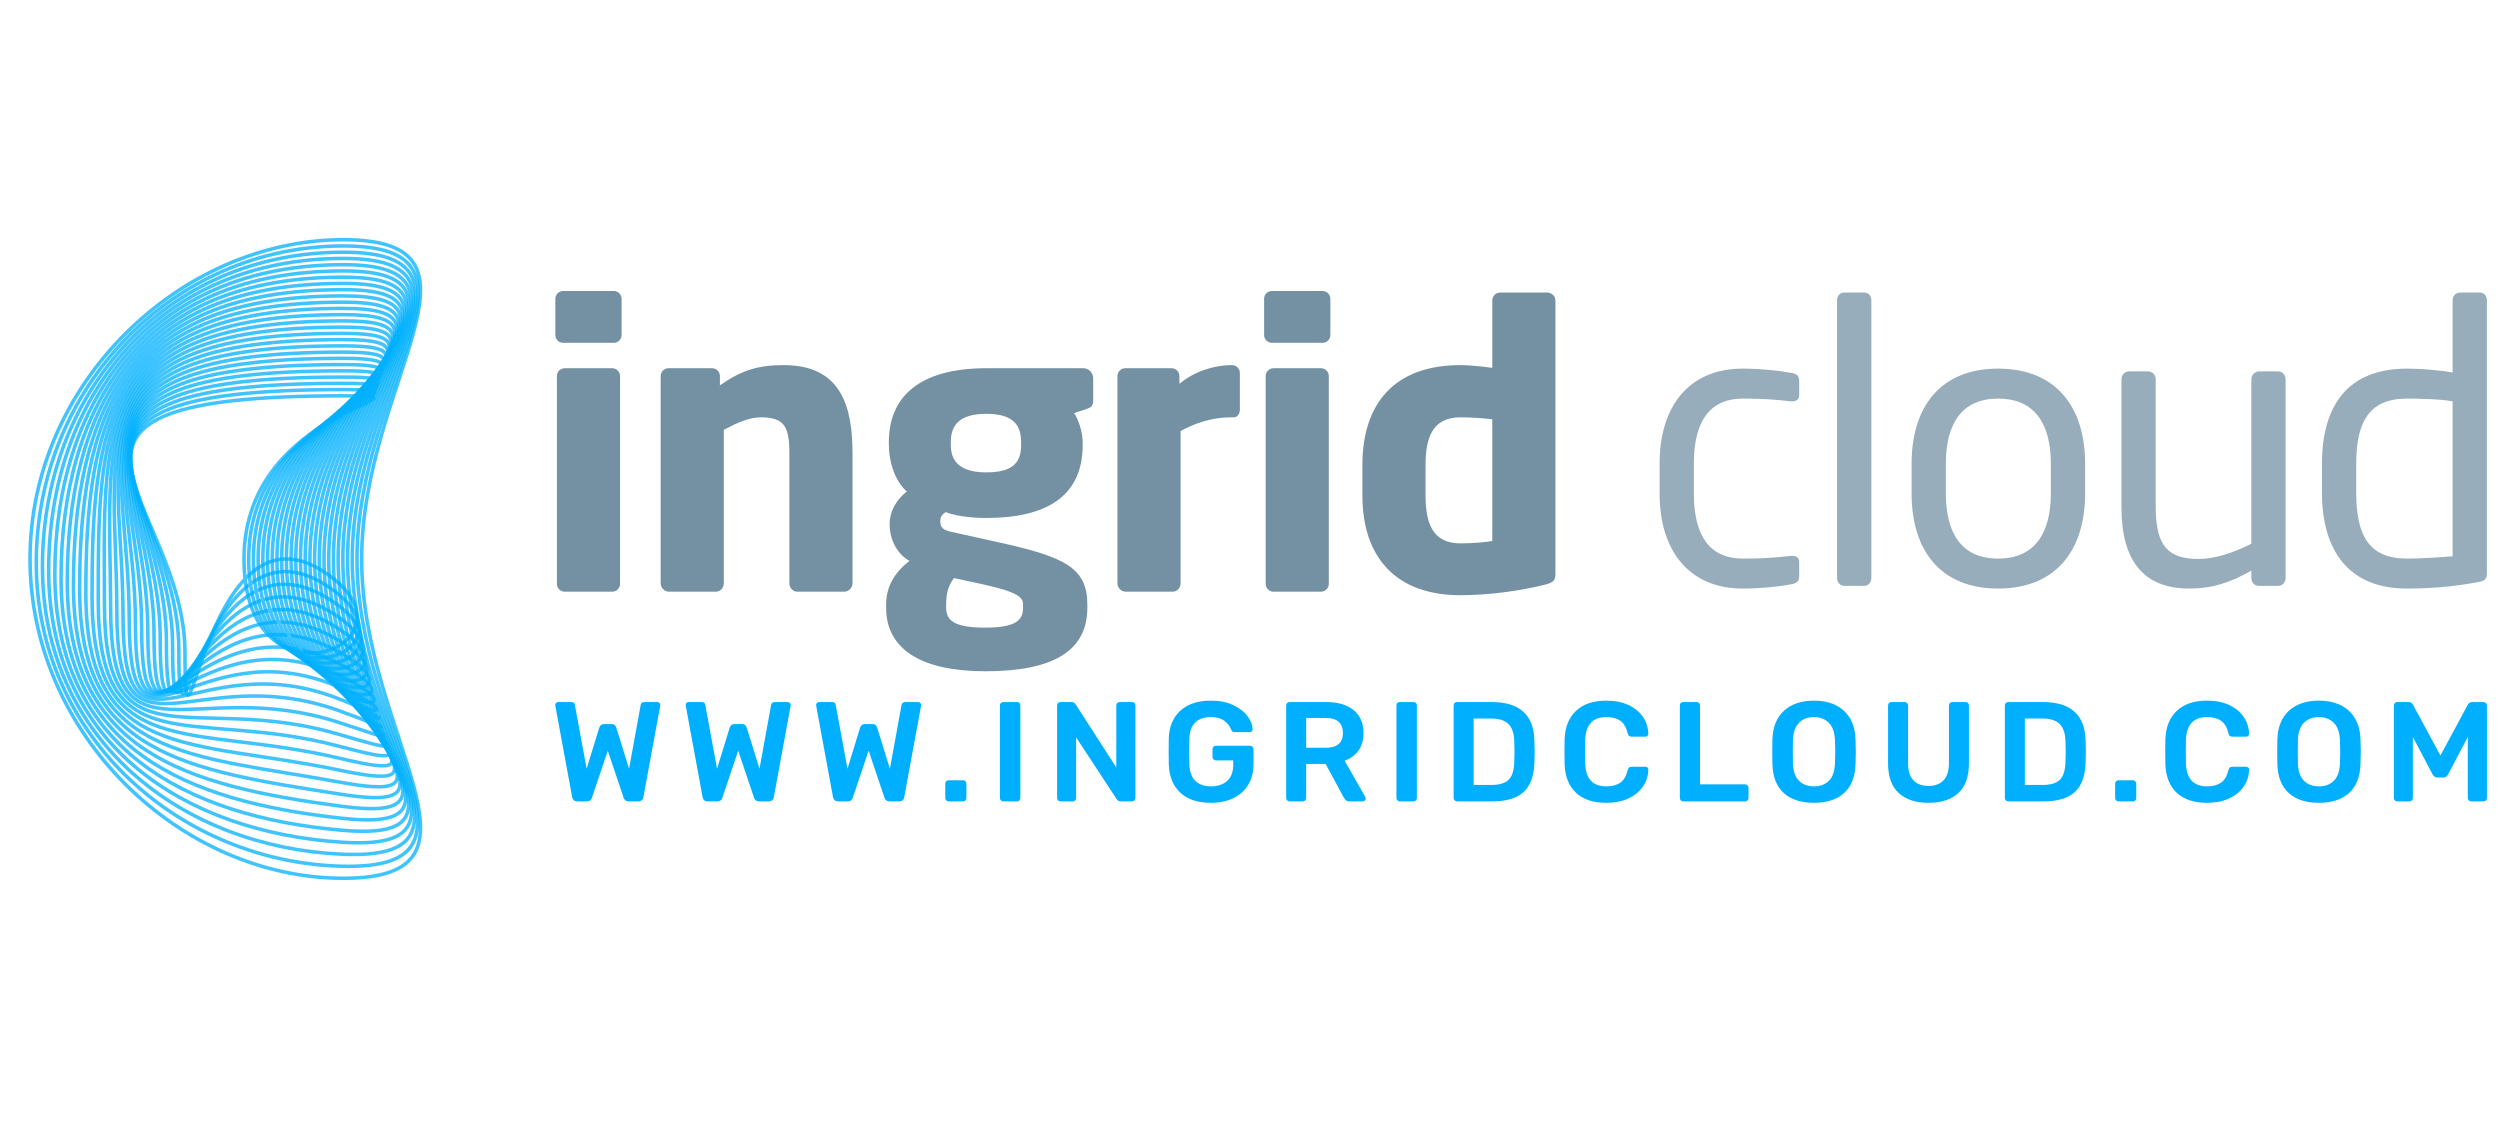 <?xml version="1.0" ?>
<svg xmlns="http://www.w3.org/2000/svg" xmlns:serif="http://www.serif.com/" viewBox="0 0 282 128" fill-rule="evenodd" clip-rule="evenodd" stroke-linecap="round" stroke-linejoin="round" stroke-miterlimit="10">
	<g transform="matrix(1,0,0,1,-16,-16)">
		<g id="ingridcloud-logo">
			<g transform="matrix(0.736,0,0,1.113,-24.496,-195.478)">
				<rect x="55" y="190" width="383" height="115" fill="none"/>
			</g>
			<g transform="matrix(0.649,0,6.78382e-33,0.649,30.649,37.919)">
				<path d="M77.761,105.513C77.284,105.513 76.988,105.267 76.873,104.773L73.962,88.962L73.937,88.765C73.937,88.617 73.987,88.493 74.085,88.395C74.184,88.296 74.307,88.247 74.455,88.247L76.675,88.247C76.889,88.247 77.045,88.284 77.144,88.358C77.243,88.432 77.308,88.559 77.341,88.74L79.389,99.84L81.584,92.687C81.748,92.276 82.02,92.07 82.398,92.07L83.755,92.07C83.968,92.07 84.141,92.132 84.273,92.255C84.404,92.378 84.495,92.522 84.544,92.687L86.764,99.84L88.787,88.74C88.836,88.411 89.066,88.247 89.477,88.247L91.697,88.247C91.829,88.247 91.944,88.296 92.043,88.395C92.141,88.493 92.191,88.617 92.191,88.765C92.191,88.847 92.182,88.913 92.166,88.962L89.255,104.773C89.222,105.004 89.128,105.184 88.972,105.316C88.815,105.448 88.614,105.513 88.367,105.513L86.69,105.513C86.46,105.513 86.271,105.452 86.123,105.328C85.975,105.205 85.876,105.061 85.827,104.897L83.064,96.707L80.301,104.897C80.17,105.308 79.882,105.513 79.438,105.513L77.761,105.513Z" fill="#00B0FF" fill-rule="nonzero"/>
				<path d="M100.429,105.513C99.952,105.513 99.656,105.267 99.541,104.773L96.631,88.962L96.606,88.765C96.606,88.617 96.655,88.493 96.754,88.395C96.853,88.296 96.976,88.247 97.124,88.247L99.344,88.247C99.558,88.247 99.714,88.284 99.813,88.358C99.911,88.432 99.977,88.559 100.01,88.74L102.057,99.84L104.253,92.687C104.417,92.276 104.688,92.07 105.067,92.07L106.423,92.07C106.637,92.07 106.81,92.132 106.941,92.255C107.073,92.378 107.163,92.522 107.213,92.687L109.433,99.84L111.455,88.74C111.505,88.411 111.735,88.247 112.146,88.247L114.366,88.247C114.498,88.247 114.613,88.296 114.711,88.395C114.81,88.493 114.859,88.617 114.859,88.765C114.859,88.847 114.851,88.913 114.835,88.962L111.924,104.773C111.891,105.004 111.797,105.184 111.64,105.316C111.484,105.448 111.283,105.513 111.036,105.513L109.359,105.513C109.128,105.513 108.939,105.452 108.791,105.328C108.643,105.205 108.545,105.061 108.495,104.897L105.733,96.707L102.97,104.897C102.838,105.308 102.551,105.513 102.107,105.513L100.429,105.513Z" fill="#00B0FF" fill-rule="nonzero"/>
				<path d="M123.098,105.513C122.621,105.513 122.325,105.267 122.21,104.773L119.299,88.962L119.275,88.765C119.275,88.617 119.324,88.493 119.423,88.395C119.521,88.296 119.645,88.247 119.793,88.247L122.013,88.247C122.226,88.247 122.383,88.284 122.481,88.358C122.58,88.432 122.646,88.559 122.679,88.74L124.726,99.84L126.921,92.687C127.086,92.276 127.357,92.07 127.735,92.07L129.092,92.07C129.306,92.07 129.478,92.132 129.61,92.255C129.742,92.378 129.832,92.522 129.881,92.687L132.101,99.84L134.124,88.74C134.173,88.411 134.404,88.247 134.815,88.247L137.035,88.247C137.166,88.247 137.281,88.296 137.38,88.395C137.479,88.493 137.528,88.617 137.528,88.765C137.528,88.847 137.52,88.913 137.503,88.962L134.593,104.773C134.56,105.004 134.465,105.184 134.309,105.316C134.153,105.448 133.951,105.513 133.705,105.513L132.027,105.513C131.797,105.513 131.608,105.452 131.46,105.328C131.312,105.205 131.213,105.061 131.164,104.897L128.401,96.707L125.639,104.897C125.507,105.308 125.219,105.513 124.775,105.513L123.098,105.513Z" fill="#00B0FF" fill-rule="nonzero"/>
				<path d="M142.313,105.513C142.149,105.513 142.009,105.456 141.894,105.341C141.779,105.226 141.721,105.086 141.721,104.921L141.721,102.43C141.721,102.266 141.779,102.126 141.894,102.011C142.009,101.896 142.149,101.838 142.313,101.838L144.805,101.838C144.969,101.838 145.109,101.896 145.224,102.011C145.339,102.126 145.397,102.266 145.397,102.43L145.397,104.921C145.397,105.086 145.343,105.226 145.236,105.341C145.129,105.456 144.986,105.513 144.805,105.513L142.313,105.513Z" fill="#00B0FF" fill-rule="nonzero"/>
				<path d="M151.81,105.513C151.646,105.513 151.506,105.456 151.391,105.341C151.276,105.226 151.218,105.086 151.218,104.921L151.218,88.839C151.218,88.658 151.276,88.514 151.391,88.407C151.506,88.3 151.646,88.247 151.81,88.247L154.178,88.247C154.359,88.247 154.503,88.3 154.61,88.407C154.717,88.514 154.77,88.658 154.77,88.839L154.77,104.921C154.77,105.086 154.717,105.226 154.61,105.341C154.503,105.456 154.359,105.513 154.178,105.513L151.81,105.513Z" fill="#00B0FF" fill-rule="nonzero"/>
				<path d="M161.751,105.513C161.586,105.513 161.446,105.456 161.331,105.341C161.216,105.226 161.159,105.086 161.159,104.921L161.159,88.863C161.159,88.682 161.212,88.534 161.319,88.419C161.426,88.304 161.57,88.247 161.751,88.247L163.675,88.247C163.987,88.247 164.226,88.386 164.39,88.666L171.445,99.618L171.445,88.863C171.445,88.682 171.498,88.534 171.605,88.419C171.712,88.304 171.856,88.247 172.037,88.247L174.158,88.247C174.339,88.247 174.487,88.304 174.602,88.419C174.717,88.534 174.775,88.682 174.775,88.863L174.775,104.897C174.775,105.078 174.717,105.226 174.602,105.341C174.487,105.456 174.347,105.513 174.183,105.513L172.234,105.513C171.905,105.513 171.658,105.374 171.494,105.094L164.464,94.389L164.464,104.921C164.464,105.086 164.411,105.226 164.304,105.341C164.197,105.456 164.053,105.513 163.872,105.513L161.751,105.513Z" fill="#00B0FF" fill-rule="nonzero"/>
				<path d="M187.873,105.76C185.603,105.76 183.84,105.176 182.582,104.009C181.324,102.841 180.654,101.213 180.571,99.125C180.555,98.648 180.547,97.883 180.547,96.831C180.547,95.778 180.555,95.014 180.571,94.537C180.637,92.498 181.311,90.898 182.594,89.739C183.877,88.58 185.636,88 187.873,88C189.386,88 190.689,88.259 191.782,88.777C192.876,89.295 193.702,89.936 194.261,90.701C194.82,91.466 195.116,92.218 195.149,92.958C195.149,93.106 195.1,93.229 195.001,93.328C194.903,93.427 194.771,93.476 194.607,93.476L192.017,93.476C191.852,93.476 191.729,93.443 191.647,93.377C191.564,93.312 191.49,93.205 191.425,93.057C191.194,92.448 190.792,91.93 190.216,91.503C189.64,91.075 188.859,90.861 187.873,90.861C186.722,90.861 185.821,91.17 185.172,91.786C184.522,92.403 184.181,93.361 184.148,94.66C184.132,95.137 184.123,95.86 184.123,96.831C184.123,97.784 184.132,98.508 184.148,99.001C184.181,100.333 184.526,101.316 185.184,101.949C185.842,102.582 186.746,102.899 187.897,102.899C189.065,102.899 190.002,102.586 190.709,101.961C191.416,101.336 191.77,100.399 191.77,99.149L191.77,98.385L188.761,98.385C188.596,98.385 188.456,98.327 188.341,98.212C188.226,98.097 188.169,97.957 188.169,97.793L188.169,96.436C188.169,96.272 188.226,96.132 188.341,96.017C188.456,95.902 188.596,95.844 188.761,95.844L194.681,95.844C194.862,95.844 195.01,95.902 195.125,96.017C195.24,96.132 195.297,96.272 195.297,96.436L195.297,99.051C195.297,100.416 194.993,101.604 194.385,102.615C193.776,103.626 192.913,104.403 191.795,104.946C190.676,105.489 189.369,105.76 187.873,105.76Z" fill="#00B0FF" fill-rule="nonzero"/>
				<path d="M201.563,105.513C201.398,105.513 201.258,105.456 201.143,105.341C201.028,105.226 200.971,105.086 200.971,104.921L200.971,88.863C200.971,88.682 201.024,88.534 201.131,88.419C201.238,88.304 201.382,88.247 201.563,88.247L207.951,88.247C209.974,88.247 211.557,88.715 212.7,89.653C213.843,90.59 214.414,91.922 214.414,93.649C214.414,94.849 214.126,95.856 213.551,96.67C212.975,97.484 212.169,98.072 211.133,98.434L214.71,104.724C214.759,104.823 214.784,104.913 214.784,104.995C214.784,105.143 214.731,105.267 214.624,105.365C214.517,105.464 214.398,105.513 214.266,105.513L211.997,105.513C211.734,105.513 211.528,105.452 211.38,105.328C211.232,105.205 211.1,105.045 210.985,104.847L207.828,99.001L204.449,99.001L204.449,104.921C204.449,105.086 204.391,105.226 204.276,105.341C204.161,105.456 204.013,105.513 203.832,105.513L201.563,105.513ZM207.877,96.189C208.864,96.189 209.604,95.971 210.097,95.536C210.591,95.1 210.837,94.463 210.837,93.624C210.837,92.785 210.591,92.14 210.097,91.688C209.604,91.235 208.864,91.009 207.877,91.009L204.449,91.009L204.449,96.189L207.877,96.189Z" fill="#00B0FF" fill-rule="nonzero"/>
				<path d="M220.729,105.513C220.564,105.513 220.424,105.456 220.309,105.341C220.194,105.226 220.137,105.086 220.137,104.921L220.137,88.839C220.137,88.658 220.194,88.514 220.309,88.407C220.424,88.3 220.564,88.247 220.729,88.247L223.097,88.247C223.278,88.247 223.421,88.3 223.528,88.407C223.635,88.514 223.689,88.658 223.689,88.839L223.689,104.921C223.689,105.086 223.635,105.226 223.528,105.341C223.421,105.456 223.278,105.513 223.097,105.513L220.729,105.513Z" fill="#00B0FF" fill-rule="nonzero"/>
				<path d="M230.669,105.513C230.505,105.513 230.365,105.456 230.25,105.341C230.135,105.226 230.077,105.086 230.077,104.921L230.077,88.863C230.077,88.682 230.131,88.534 230.238,88.419C230.345,88.304 230.488,88.247 230.669,88.247L236.688,88.247C241.539,88.247 244.014,90.483 244.113,94.956C244.146,95.91 244.162,96.551 244.162,96.88C244.162,97.192 244.146,97.826 244.113,98.779C244.047,101.082 243.426,102.779 242.25,103.873C241.075,104.967 239.262,105.513 236.811,105.513L230.669,105.513ZM236.688,102.652C238.053,102.652 239.04,102.348 239.648,101.739C240.256,101.131 240.577,100.12 240.61,98.705C240.643,97.719 240.659,97.102 240.659,96.855C240.659,96.592 240.643,95.984 240.61,95.03C240.577,93.682 240.24,92.691 239.599,92.058C238.957,91.425 237.946,91.108 236.565,91.108L233.555,91.108L233.555,102.652L236.688,102.652Z" fill="#00B0FF" fill-rule="nonzero"/>
				<path d="M256.619,105.76C254.349,105.76 252.594,105.18 251.352,104.021C250.111,102.862 249.449,101.213 249.367,99.075C249.35,98.631 249.342,97.908 249.342,96.905C249.342,95.885 249.35,95.145 249.367,94.685C249.449,92.58 250.115,90.939 251.365,89.764C252.614,88.588 254.366,88 256.619,88C258.082,88 259.357,88.251 260.442,88.752C261.527,89.254 262.37,89.94 262.97,90.812C263.571,91.684 263.887,92.662 263.92,93.747L263.92,93.797C263.92,93.928 263.867,94.039 263.76,94.13C263.653,94.22 263.534,94.265 263.402,94.265L261.009,94.265C260.812,94.265 260.664,94.22 260.565,94.13C260.467,94.039 260.384,93.879 260.319,93.649C260.072,92.629 259.644,91.91 259.036,91.49C258.428,91.071 257.622,90.861 256.619,90.861C254.267,90.861 253.042,92.177 252.943,94.808C252.927,95.252 252.919,95.934 252.919,96.855C252.919,97.776 252.927,98.475 252.943,98.952C253.042,101.583 254.267,102.899 256.619,102.899C257.605,102.899 258.407,102.689 259.024,102.27C259.64,101.85 260.072,101.131 260.319,100.111C260.384,99.881 260.467,99.721 260.565,99.63C260.664,99.54 260.812,99.495 261.009,99.495L263.402,99.495C263.55,99.495 263.677,99.544 263.784,99.643C263.891,99.741 263.936,99.865 263.92,100.013C263.887,101.098 263.571,102.076 262.97,102.948C262.37,103.82 261.527,104.506 260.442,105.008C259.357,105.509 258.082,105.76 256.619,105.76Z" fill="#00B0FF" fill-rule="nonzero"/>
				<path d="M269.988,105.513C269.824,105.513 269.684,105.456 269.569,105.341C269.454,105.226 269.396,105.086 269.396,104.921L269.396,88.839C269.396,88.658 269.454,88.514 269.569,88.407C269.684,88.3 269.824,88.247 269.988,88.247L272.307,88.247C272.488,88.247 272.631,88.3 272.738,88.407C272.845,88.514 272.899,88.658 272.899,88.839L272.899,102.553L280.718,102.553C280.899,102.553 281.047,102.611 281.162,102.726C281.277,102.841 281.335,102.981 281.335,103.145L281.335,104.921C281.335,105.086 281.277,105.226 281.162,105.341C281.047,105.456 280.899,105.513 280.718,105.513L269.988,105.513Z" fill="#00B0FF" fill-rule="nonzero"/>
				<path d="M292.706,105.76C290.453,105.76 288.702,105.193 287.452,104.058C286.202,102.923 285.544,101.238 285.479,99.001C285.462,98.524 285.454,97.826 285.454,96.905C285.454,95.967 285.462,95.26 285.479,94.783C285.544,92.596 286.219,90.919 287.501,89.751C288.784,88.584 290.519,88 292.706,88C294.877,88 296.607,88.584 297.898,89.751C299.189,90.919 299.868,92.596 299.933,94.783C299.966,95.737 299.983,96.444 299.983,96.905C299.983,97.349 299.966,98.048 299.933,99.001C299.868,101.238 299.206,102.923 297.948,104.058C296.69,105.193 294.942,105.76 292.706,105.76ZM292.706,102.899C293.808,102.899 294.679,102.57 295.321,101.912C295.962,101.254 296.307,100.243 296.357,98.878C296.39,97.891 296.406,97.225 296.406,96.88C296.406,96.502 296.39,95.836 296.357,94.882C296.307,93.534 295.954,92.526 295.296,91.86C294.638,91.194 293.775,90.861 292.706,90.861C291.621,90.861 290.749,91.194 290.091,91.86C289.434,92.526 289.088,93.534 289.055,94.882C289.039,95.359 289.031,96.025 289.031,96.88C289.031,97.719 289.039,98.385 289.055,98.878C289.088,100.226 289.429,101.234 290.079,101.9C290.729,102.566 291.604,102.899 292.706,102.899Z" fill="#00B0FF" fill-rule="nonzero"/>
				<path d="M312.637,105.76C310.4,105.76 308.665,105.193 307.432,104.058C306.199,102.923 305.582,101.205 305.582,98.903L305.582,88.863C305.582,88.682 305.635,88.534 305.742,88.419C305.849,88.304 305.993,88.247 306.174,88.247L308.443,88.247C308.624,88.247 308.772,88.304 308.887,88.419C309.002,88.534 309.06,88.682 309.06,88.863L309.06,98.903C309.06,100.202 309.368,101.18 309.985,101.838C310.602,102.496 311.477,102.825 312.612,102.825C313.747,102.825 314.622,102.496 315.239,101.838C315.856,101.18 316.164,100.202 316.164,98.903L316.164,88.863C316.164,88.682 316.222,88.534 316.337,88.419C316.452,88.304 316.6,88.247 316.781,88.247L319.05,88.247C319.231,88.247 319.375,88.304 319.482,88.419C319.589,88.534 319.642,88.682 319.642,88.863L319.642,98.903C319.642,101.205 319.029,102.923 317.804,104.058C316.579,105.193 314.857,105.76 312.637,105.76Z" fill="#00B0FF" fill-rule="nonzero"/>
				<path d="M326.475,105.513C326.31,105.513 326.17,105.456 326.055,105.341C325.94,105.226 325.883,105.086 325.883,104.921L325.883,88.863C325.883,88.682 325.936,88.534 326.043,88.419C326.15,88.304 326.294,88.247 326.475,88.247L332.493,88.247C337.344,88.247 339.819,90.483 339.918,94.956C339.951,95.91 339.967,96.551 339.967,96.88C339.967,97.192 339.951,97.826 339.918,98.779C339.852,101.082 339.231,102.779 338.056,103.873C336.88,104.967 335.067,105.513 332.617,105.513L326.475,105.513ZM332.493,102.652C333.858,102.652 334.845,102.348 335.453,101.739C336.062,101.131 336.382,100.12 336.415,98.705C336.448,97.719 336.465,97.102 336.465,96.855C336.465,96.592 336.448,95.984 336.415,95.03C336.382,93.682 336.045,92.691 335.404,92.058C334.763,91.425 333.751,91.108 332.37,91.108L329.361,91.108L329.361,102.652L332.493,102.652Z" fill="#00B0FF" fill-rule="nonzero"/>
				<path d="M345.641,105.513C345.476,105.513 345.336,105.456 345.221,105.341C345.106,105.226 345.049,105.086 345.049,104.921L345.049,102.43C345.049,102.266 345.106,102.126 345.221,102.011C345.336,101.896 345.476,101.838 345.641,101.838L348.132,101.838C348.296,101.838 348.436,101.896 348.551,102.011C348.666,102.126 348.724,102.266 348.724,102.43L348.724,104.921C348.724,105.086 348.671,105.226 348.564,105.341C348.457,105.456 348.313,105.513 348.132,105.513L345.641,105.513Z" fill="#00B0FF" fill-rule="nonzero"/>
				<path d="M361.033,105.76C358.763,105.76 357.008,105.18 355.766,104.021C354.525,102.862 353.863,101.213 353.781,99.075C353.764,98.631 353.756,97.908 353.756,96.905C353.756,95.885 353.764,95.145 353.781,94.685C353.863,92.58 354.529,90.939 355.779,89.764C357.028,88.588 358.78,88 361.033,88C362.496,88 363.771,88.251 364.856,88.752C365.941,89.254 366.784,89.94 367.384,90.812C367.985,91.684 368.301,92.662 368.334,93.747L368.334,93.797C368.334,93.928 368.281,94.039 368.174,94.13C368.067,94.22 367.948,94.265 367.816,94.265L365.423,94.265C365.226,94.265 365.078,94.22 364.979,94.13C364.881,94.039 364.798,93.879 364.733,93.649C364.486,92.629 364.058,91.91 363.45,91.49C362.842,91.071 362.036,90.861 361.033,90.861C358.681,90.861 357.456,92.177 357.357,94.808C357.341,95.252 357.333,95.934 357.333,96.855C357.333,97.776 357.341,98.475 357.357,98.952C357.456,101.583 358.681,102.899 361.033,102.899C362.019,102.899 362.821,102.689 363.438,102.27C364.054,101.85 364.486,101.131 364.733,100.111C364.798,99.881 364.881,99.721 364.979,99.63C365.078,99.54 365.226,99.495 365.423,99.495L367.816,99.495C367.964,99.495 368.091,99.544 368.198,99.643C368.305,99.741 368.35,99.865 368.334,100.013C368.301,101.098 367.985,102.076 367.384,102.948C366.784,103.82 365.941,104.506 364.856,105.008C363.771,105.509 362.496,105.76 361.033,105.76Z" fill="#00B0FF" fill-rule="nonzero"/>
				<path d="M380.47,105.76C378.217,105.76 376.466,105.193 375.216,104.058C373.966,102.923 373.308,101.238 373.243,99.001C373.226,98.524 373.218,97.826 373.218,96.905C373.218,95.967 373.226,95.26 373.243,94.783C373.308,92.596 373.983,90.919 375.265,89.751C376.548,88.584 378.283,88 380.47,88C382.641,88 384.371,88.584 385.662,89.751C386.953,90.919 387.632,92.596 387.697,94.783C387.73,95.737 387.747,96.444 387.747,96.905C387.747,97.349 387.73,98.048 387.697,99.001C387.632,101.238 386.97,102.923 385.712,104.058C384.454,105.193 382.706,105.76 380.47,105.76ZM380.47,102.899C381.572,102.899 382.443,102.57 383.085,101.912C383.726,101.254 384.071,100.243 384.121,98.878C384.154,97.891 384.17,97.225 384.17,96.88C384.17,96.502 384.154,95.836 384.121,94.882C384.071,93.534 383.718,92.526 383.06,91.86C382.402,91.194 381.539,90.861 380.47,90.861C379.385,90.861 378.513,91.194 377.855,91.86C377.198,92.526 376.852,93.534 376.819,94.882C376.803,95.359 376.795,96.025 376.795,96.88C376.795,97.719 376.803,98.385 376.819,98.878C376.852,100.226 377.193,101.234 377.843,101.9C378.493,102.566 379.368,102.899 380.47,102.899Z" fill="#00B0FF" fill-rule="nonzero"/>
				<path d="M394.086,105.513C393.922,105.513 393.782,105.456 393.667,105.341C393.552,105.226 393.494,105.086 393.494,104.921L393.494,88.863C393.494,88.682 393.547,88.534 393.654,88.419C393.761,88.304 393.905,88.247 394.086,88.247L396.084,88.247C396.396,88.247 396.643,88.403 396.824,88.715L401.585,97.546L406.345,88.715C406.526,88.403 406.773,88.247 407.085,88.247L409.059,88.247C409.24,88.247 409.388,88.304 409.503,88.419C409.618,88.534 409.675,88.682 409.675,88.863L409.675,104.921C409.675,105.102 409.618,105.246 409.503,105.353C409.388,105.46 409.24,105.513 409.059,105.513L406.937,105.513C406.773,105.513 406.633,105.456 406.518,105.341C406.403,105.226 406.345,105.086 406.345,104.921L406.345,94.315L402.917,100.827C402.736,101.188 402.464,101.369 402.103,101.369L401.067,101.369C400.721,101.369 400.442,101.188 400.228,100.827L396.799,94.315L396.799,104.921C396.799,105.086 396.746,105.226 396.639,105.341C396.532,105.456 396.388,105.513 396.207,105.513L394.086,105.513Z" fill="#00B0FF" fill-rule="nonzero"/>
			</g>
			<g transform="matrix(1,0,8.19396e-33,1,109,-30)">
				<path d="M109.949,110.941L109.949,109.359C109.949,108.92 109.597,108.7 109.201,108.7C109.113,108.7 109.069,108.7 109.025,108.7C107.089,108.92 105.725,109.008 103.569,109.008C100.005,109.008 98.069,106.631 98.069,101.702L98.069,98.269C98.069,93.295 100.049,90.963 103.569,90.963C105.725,90.963 107.089,91.051 109.025,91.271C109.069,91.271 109.113,91.271 109.201,91.271C109.597,91.271 109.949,91.051 109.949,90.611L109.949,89.03C109.949,88.415 109.773,88.195 109.069,88.063C107.617,87.8 105.593,87.58 103.569,87.58C97.542,87.58 94.203,91.799 94.203,98.269L94.203,101.702C94.203,108.172 97.586,112.391 103.569,112.391C105.637,112.391 107.617,112.171 109.069,111.907C109.773,111.775 109.949,111.512 109.949,110.941Z" fill="#7491A4" fill-opacity="0.75" fill-rule="nonzero"/>
				<path d="M118.089,111.203L118.089,79.836C118.089,79.352 117.738,79 117.298,79L115.014,79C114.53,79 114.223,79.396 114.223,79.836L114.223,111.203C114.223,111.687 114.574,112.083 115.014,112.083L117.298,112.083C117.782,112.083 118.089,111.643 118.089,111.203Z" fill="#7491A4" fill-opacity="0.75" fill-rule="nonzero"/>
				<path d="M142.201,101.658L142.201,98.313C142.201,91.843 138.862,87.58 132.392,87.58C125.922,87.58 122.627,91.843 122.627,98.313L122.627,101.658C122.627,108.128 125.922,112.391 132.392,112.391C138.862,112.391 142.201,108.128 142.201,101.658ZM138.335,101.658C138.335,106.191 136.486,109.008 132.392,109.008C128.254,109.008 126.493,106.147 126.493,101.658L126.493,98.313C126.493,93.779 128.298,90.963 132.392,90.963C136.53,90.963 138.335,93.823 138.335,98.313L138.335,101.658Z" fill="#7491A4" fill-opacity="0.75" fill-rule="nonzero"/>
				<path d="M164.817,111.204L164.817,88.768C164.817,88.284 164.422,87.888 163.982,87.888L161.83,87.888C161.346,87.888 160.951,88.328 160.951,88.768L160.951,107.336C158.926,108.348 156.857,109.052 155.008,109.052C151.662,109.052 150.165,107.688 150.165,103.244L150.165,88.768C150.165,88.284 149.77,87.888 149.287,87.888L147.178,87.888C146.694,87.888 146.299,88.284 146.299,88.768L146.299,103.244C146.299,109.096 148.671,112.391 153.951,112.391C156.548,112.391 158.529,111.732 160.951,110.37L160.951,111.204C160.951,111.687 161.302,112.083 161.786,112.083L163.982,112.083C164.466,112.083 164.817,111.687 164.817,111.203L164.817,111.204Z" fill="#7491A4" fill-opacity="0.75" fill-rule="nonzero"/>
				<path d="M187.521,110.633L187.521,79.836C187.521,79.352 187.17,79 186.73,79L184.49,79C184.006,79 183.655,79.396 183.655,79.836L183.655,88.019C181.938,87.712 179.869,87.58 178.504,87.58C172.078,87.58 168.915,91.447 168.915,98.357L168.915,101.526C168.915,108.128 171.946,112.391 178.504,112.391C181.189,112.391 183.874,112.171 186.599,111.644C187.389,111.512 187.521,111.204 187.521,110.633ZM183.655,108.744C182.158,108.876 180.001,109.008 178.504,109.008C174.146,109.008 172.781,106.323 172.781,101.526L172.781,98.357C172.781,93.647 174.19,90.963 178.504,90.963C179.913,90.963 182.202,91.007 183.655,91.271L183.655,108.744Z" fill="#7491A4" fill-opacity="0.75" fill-rule="nonzero"/>
			</g>
			<g transform="matrix(1,0,-1.89105e-48,1,-16,-30)">
				<path d="M102.117,83.791L102.117,79.703C102.117,79.22 101.721,78.824 101.238,78.824L95.522,78.824C95.039,78.824 94.643,79.22 94.643,79.703L94.643,83.791C94.643,84.275 95.039,84.671 95.522,84.671L101.238,84.671C101.721,84.671 102.117,84.275 102.117,83.791ZM101.941,111.863L101.941,88.416C101.941,87.932 101.546,87.536 101.062,87.536L95.698,87.536C95.214,87.536 94.819,87.932 94.819,88.416L94.819,111.863C94.819,112.347 95.214,112.743 95.698,112.743L101.062,112.743C101.546,112.743 101.941,112.347 101.941,111.863Z" fill="#7491A4" fill-rule="nonzero"/>
				<path d="M128.165,111.819L128.165,97.167C128.165,91.624 126.758,87.184 120.382,87.184C117.564,87.184 115.627,87.755 113.206,89.47L113.206,88.416C113.206,87.932 112.81,87.536 112.326,87.536L107.402,87.536C106.918,87.536 106.523,87.932 106.523,88.416L106.523,111.819C106.523,112.303 106.962,112.743 107.446,112.743L112.766,112.743C113.25,112.743 113.645,112.303 113.645,111.819L113.645,94.486C115.142,93.691 116.507,93.075 117.784,93.075C120.47,93.075 121.043,94.087 121.043,97.167L121.043,111.819C121.043,112.303 121.438,112.743 121.922,112.743L127.242,112.743C127.726,112.743 128.165,112.303 128.165,111.819Z" fill="#7491A4" fill-rule="nonzero"/>
				<path d="M155.313,91.184L155.313,88.679C155.313,88.063 154.829,87.536 154.213,87.536L143.26,87.536C135.56,87.536 132.263,90.876 132.263,95.849L132.263,96.201C132.263,97.963 132.878,100.207 134.285,101.438C133.186,102.317 132.351,103.547 132.351,105.175C132.351,106.628 133.01,108.388 134.593,109.269C132.702,110.721 131.955,112.394 131.955,114.199L131.955,114.551C131.955,119.169 135.824,121.719 143.128,121.719C150.872,121.719 154.653,119.389 154.653,114.551L154.653,114.199C154.653,109.973 152.015,108.784 144.361,107.112L139.386,106.011C138.329,105.791 138.065,105.483 138.065,104.779C138.065,104.383 138.197,104.075 138.682,103.767C139.562,104.119 141.191,104.427 143.26,104.427C150.124,104.427 154.125,101.921 154.125,96.201L154.125,95.849C154.125,94.792 153.686,93.383 153.158,92.591L154.521,92.151C155.049,91.975 155.313,91.799 155.313,91.184ZM147.179,96.201C147.179,98.095 146.342,99.284 143.26,99.284C139.914,99.284 139.253,97.699 139.253,96.201L139.253,95.849C139.253,94.044 140.134,92.679 143.26,92.679C146.386,92.679 147.179,94.044 147.179,95.849L147.179,96.201ZM147.399,114.551C147.399,115.872 146.738,116.796 143.128,116.796C139.738,116.796 138.725,116.048 138.725,114.551L138.725,114.199C138.725,112.658 139.077,111.954 139.606,111.206L142.864,111.91C146.826,112.79 147.399,113.362 147.399,114.199L147.399,114.551Z" fill="#7491A4" fill-rule="nonzero"/>
				<path d="M171.857,92.239L171.857,88.063C171.857,87.58 171.461,87.184 170.977,87.184C168.865,87.184 166.665,87.931 165.037,89.294L165.037,88.416C165.037,87.932 164.642,87.536 164.158,87.536L158.926,87.536C158.442,87.536 158.047,87.932 158.047,88.416L158.047,111.819C158.047,112.303 158.486,112.743 158.97,112.743L164.29,112.743C164.774,112.743 165.169,112.303 165.169,111.819L165.169,94.618C166.797,93.735 168.689,93.075 170.845,93.075L171.197,93.075C171.593,93.075 171.857,92.635 171.857,92.239Z" fill="#7491A4" fill-rule="nonzero"/>
				<path d="M182.065,83.791L182.065,79.703C182.065,79.22 181.669,78.824 181.186,78.824L175.47,78.824C174.987,78.824 174.591,79.22 174.591,79.703L174.591,83.791C174.591,84.275 174.987,84.671 175.47,84.671L181.186,84.671C181.669,84.671 182.065,84.275 182.065,83.791ZM181.889,111.863L181.889,88.416C181.889,87.932 181.494,87.536 181.01,87.536L175.646,87.536C175.162,87.536 174.767,87.932 174.767,88.416L174.767,111.863C174.767,112.347 175.162,112.743 175.646,112.743L181.01,112.743C181.494,112.743 181.889,112.347 181.889,111.863Z" fill="#7491A4" fill-rule="nonzero"/>
				<path d="M207.453,110.721L207.453,79.88C207.453,79.396 207.014,79 206.53,79L201.21,79C200.726,79 200.331,79.396 200.331,79.88L200.331,87.492C199.054,87.316 197.601,87.184 196.72,87.184C189.284,87.184 185.679,91.536 185.679,98.445L185.679,101.878C185.679,109.006 189.592,113.139 196.72,113.139C200.111,113.139 203.584,112.611 206.09,111.996C207.277,111.732 207.453,111.424 207.453,110.721ZM200.331,107.028C199.494,107.16 198.173,107.292 196.72,107.292C193.594,107.292 192.801,105.003 192.801,101.878L192.801,98.445C192.801,95.363 193.594,93.075 196.72,93.075C197.777,93.075 199.274,93.163 200.331,93.295L200.331,107.028Z" fill="#7491A4" fill-rule="nonzero"/>
			</g>
			<g transform="matrix(0.317,0,0,0.314,-1359.5,-51.584)">
				<path d="M4467.81,416.041C4467.81,479.386 4519.01,530.737 4461.3,530.737C4403.59,530.737 4349.81,479.386 4349.81,416.041C4349.81,352.696 4403.59,301.345 4461.3,301.345C4519.01,301.345 4467.81,352.696 4467.81,416.041Z" fill="none" stroke="rgb(0,176,255)" stroke-opacity="0.75" stroke-width="1.27px"/>
			</g>
			<g transform="matrix(0.317,0,0,0.314,-1359.5,-51.584)">
				<path d="M4466.14,416.041C4466.14,479.075 4517.8,527.62 4461.15,526.422C4403.93,525.212 4352.02,480.427 4352.02,417.393C4352.02,354.36 4400.85,303.588 4461.3,303.588C4518.2,303.588 4466.14,353.008 4466.14,416.041Z" fill="none" stroke="rgb(0,176,255)" stroke-opacity="0.75" stroke-width="1.27px"/>
			</g>
			<g transform="matrix(0.317,0,0,0.314,-1359.5,-51.584)">
				<path d="M4464.46,416.041C4464.46,478.763 4516.57,524.488 4460.99,522.107C4404.25,519.676 4354.22,481.468 4354.22,418.746C4354.22,356.023 4398.1,305.832 4461.3,305.832C4517.39,305.832 4464.46,353.319 4464.46,416.041Z" fill="none" stroke="rgb(0,176,255)" stroke-opacity="0.75" stroke-width="1.27px"/>
			</g>
			<g transform="matrix(0.317,0,0,0.314,-1359.5,-51.584)">
				<path d="M4462.79,416.041C4462.79,478.452 4515.34,521.34 4460.84,517.792C4404.57,514.129 4356.43,482.509 4356.43,420.098C4356.43,357.687 4395.35,308.075 4461.3,308.075C4516.59,308.075 4462.79,353.63 4462.79,416.041Z" fill="none" stroke="rgb(0,176,255)" stroke-opacity="0.75" stroke-width="1.27px"/>
			</g>
			<g transform="matrix(0.317,0,0,0.314,-1359.5,-51.584)">
				<path d="M4461.11,416.041C4461.11,478.14 4514.11,518.175 4460.69,513.477C4404.88,508.569 4358.63,483.55 4358.63,421.45C4358.63,359.351 4392.6,310.319 4461.3,310.319C4515.78,310.319 4461.11,353.942 4461.11,416.041Z" fill="none" stroke="rgb(0,176,255)" stroke-opacity="0.75" stroke-width="1.27px"/>
			</g>
			<g transform="matrix(0.317,0,0,0.314,-1359.5,-51.584)">
				<path d="M4459.44,416.041C4459.44,477.829 4512.86,514.993 4460.53,509.162C4405.18,502.994 4360.84,484.59 4360.84,422.802C4360.84,361.014 4389.85,312.562 4461.3,312.562C4514.97,312.562 4459.44,354.253 4459.44,416.041Z" fill="none" stroke="rgb(0,176,255)" stroke-opacity="0.75" stroke-width="1.27px"/>
			</g>
			<g transform="matrix(0.317,0,0,0.314,-1359.5,-51.584)">
				<path d="M4457.76,416.041C4457.76,477.518 4511.62,511.792 4460.38,504.847C4405.47,497.404 4363.05,485.631 4363.05,424.155C4363.05,362.678 4387.1,314.805 4461.3,314.805C4514.16,314.805 4457.76,354.564 4457.76,416.041Z" fill="none" stroke="rgb(0,176,255)" stroke-opacity="0.75" stroke-width="1.27px"/>
			</g>
			<g transform="matrix(0.317,0,0,0.314,-1359.5,-51.584)">
				<path d="M4456.09,416.041C4456.09,477.206 4510.37,508.572 4460.23,500.532C4405.76,491.798 4365.25,486.672 4365.25,425.507C4365.25,364.342 4384.36,317.049 4461.3,317.049C4513.35,317.049 4456.09,354.876 4456.09,416.041Z" fill="none" stroke="rgb(0,176,255)" stroke-opacity="0.75" stroke-width="1.27px"/>
			</g>
			<g transform="matrix(0.317,0,0,0.314,-1359.5,-51.584)">
				<path d="M4454.41,416.041C4454.41,476.895 4509.11,505.332 4460.07,496.217C4406.04,486.173 4367.45,487.713 4367.45,426.859C4367.45,366.005 4381.61,319.292 4461.3,319.292C4512.55,319.292 4454.41,355.187 4454.41,416.041Z" fill="none" stroke="rgb(0,176,255)" stroke-opacity="0.75" stroke-width="1.27px"/>
			</g>
			<g transform="matrix(0.317,0,0,0.314,-1359.5,-51.584)">
				<path d="M4452.74,416.041C4452.74,476.584 4507.86,502.072 4459.92,491.902C4406.32,480.53 4369.66,488.754 4369.66,428.212C4369.66,367.669 4378.86,321.536 4461.3,321.536C4511.74,321.536 4452.74,355.498 4452.74,416.041Z" fill="none" stroke="rgb(0,176,255)" stroke-opacity="0.75" stroke-width="1.27px"/>
			</g>
			<g transform="matrix(0.317,0,0,0.314,-1359.5,-51.584)">
				<path d="M4451.07,416.041C4451.07,476.272 4506.6,498.792 4459.77,487.587C4406.6,474.867 4371.87,489.795 4371.87,429.564C4371.87,369.333 4376.11,323.779 4461.3,323.779C4510.93,323.779 4451.07,355.81 4451.07,416.041Z" fill="none" stroke="rgb(0,176,255)" stroke-opacity="0.75" stroke-width="1.27px"/>
			</g>
			<g transform="matrix(0.317,0,0,0.314,-1359.5,-51.584)">
				<path d="M4449.39,416.041C4449.39,475.961 4505.35,495.49 4459.61,483.272C4406.88,469.183 4374.07,490.836 4374.07,430.916C4374.07,370.996 4373.36,326.022 4461.3,326.022C4510.12,326.022 4449.39,356.121 4449.39,416.041Z" fill="none" stroke="rgb(0,176,255)" stroke-opacity="0.75" stroke-width="1.27px"/>
			</g>
			<g transform="matrix(0.317,0,0,0.314,-1359.5,-51.584)">
				<path d="M4447.71,416.041C4447.71,475.65 4504.09,492.169 4459.46,478.957C4407.16,463.476 4376.28,491.877 4376.28,432.268C4376.28,372.66 4370.61,328.266 4461.3,328.266C4509.32,328.266 4447.71,356.432 4447.71,416.041Z" fill="none" stroke="rgb(0,176,255)" stroke-opacity="0.75" stroke-width="1.27px"/>
			</g>
			<g transform="matrix(0.317,0,0,0.314,-1359.5,-51.584)">
				<path d="M4446.04,416.041C4446.04,475.338 4502.85,488.826 4459.31,474.642C4407.44,457.747 4378.48,492.918 4378.48,433.621C4378.48,374.323 4367.86,330.509 4461.3,330.509C4508.51,330.509 4446.04,356.744 4446.04,416.041Z" fill="none" stroke="rgb(0,176,255)" stroke-opacity="0.75" stroke-width="1.27px"/>
			</g>
			<g transform="matrix(0.317,0,0,0.314,-1359.5,-51.584)">
				<path d="M4444.36,416.041C4444.36,475.027 4501.6,485.464 4459.15,470.327C4407.74,451.994 4380.69,493.959 4380.69,434.973C4380.69,375.987 4365.12,332.752 4461.3,332.752C4507.7,332.752 4444.36,357.055 4444.36,416.041Z" fill="none" stroke="rgb(0,176,255)" stroke-opacity="0.75" stroke-width="1.27px"/>
			</g>
			<g transform="matrix(0.317,0,0,0.314,-1359.5,-51.584)">
				<path d="M4442.69,416.041C4442.69,474.716 4500.37,482.082 4459,466.012C4408.04,446.218 4382.89,495 4382.89,436.325C4382.89,377.651 4362.37,334.996 4461.3,334.996C4506.89,334.996 4442.69,357.367 4442.69,416.041Z" fill="none" stroke="rgb(0,176,255)" stroke-opacity="0.75" stroke-width="1.27px"/>
			</g>
			<g transform="matrix(0.317,0,0,0.314,-1359.5,-51.584)">
				<path d="M4441.02,416.041C4441.02,474.404 4499.14,478.681 4458.84,461.697C4408.35,440.417 4385.1,496.041 4385.1,437.677C4385.1,379.314 4359.62,337.239 4461.3,337.239C4506.08,337.239 4441.02,357.678 4441.02,416.041Z" fill="none" stroke="rgb(0,176,255)" stroke-opacity="0.75" stroke-width="1.27px"/>
			</g>
			<g transform="matrix(0.317,0,0,0.314,-1359.5,-51.584)">
				<path d="M4439.34,416.041C4439.34,474.093 4497.93,475.262 4458.69,457.381C4408.68,434.592 4387.3,497.081 4387.3,439.03C4387.3,380.978 4356.87,339.482 4461.3,339.482C4505.28,339.482 4439.34,357.989 4439.34,416.041Z" fill="none" stroke="rgb(0,176,255)" stroke-opacity="0.75" stroke-width="1.27px"/>
			</g>
			<g transform="matrix(0.317,0,0,0.314,-1359.5,-51.584)">
				<path d="M4437.66,416.041C4437.66,473.781 4496.73,471.827 4458.54,453.066C4409.02,428.743 4389.51,498.122 4389.51,440.382C4389.51,382.641 4354.12,341.726 4461.3,341.726C4504.47,341.726 4437.66,358.301 4437.66,416.041Z" fill="none" stroke="rgb(0,176,255)" stroke-opacity="0.75" stroke-width="1.27px"/>
			</g>
			<g transform="matrix(0.317,0,0,0.314,-1359.5,-51.584)">
				<path d="M4435.99,416.041C4435.99,473.47 4495.54,468.376 4458.38,448.751C4409.39,422.87 4391.71,499.163 4391.71,441.734C4391.71,384.305 4351.38,343.969 4461.3,343.969C4503.66,343.969 4435.99,358.612 4435.99,416.041Z" fill="none" stroke="rgb(0,176,255)" stroke-opacity="0.75" stroke-width="1.27px"/>
			</g>
			<g transform="matrix(0.317,0,0,0.314,-1359.5,-51.584)">
				<path d="M4434.32,416.041C4434.32,473.159 4494.36,464.912 4458.23,444.436C4409.77,416.975 4393.92,500.204 4393.92,443.087C4393.92,385.969 4348.63,346.213 4461.3,346.213C4502.85,346.213 4434.32,358.923 4434.32,416.041Z" fill="none" stroke="rgb(0,176,255)" stroke-opacity="0.75" stroke-width="1.27px"/>
			</g>
			<g transform="matrix(0.317,0,0,0.314,-1359.5,-51.584)">
				<path d="M4432.64,416.041C4432.64,472.847 4493.2,461.437 4458.07,440.121C4410.18,411.058 4396.12,501.245 4396.12,444.439C4396.12,387.632 4345.88,348.456 4461.3,348.456C4502.04,348.456 4432.64,359.235 4432.64,416.041Z" fill="none" stroke="rgb(0,176,255)" stroke-opacity="0.75" stroke-width="1.27px"/>
			</g>
			<g transform="matrix(0.317,0,0,0.314,-1359.5,-51.584)">
				<path d="M4430.97,416.041C4430.97,472.536 4492.06,457.951 4457.92,435.806C4410.61,405.121 4398.33,502.286 4398.33,445.791C4398.33,389.296 4343.13,350.699 4461.3,350.699C4501.24,350.699 4430.97,359.546 4430.97,416.041Z" fill="none" stroke="rgb(0,176,255)" stroke-opacity="0.75" stroke-width="1.27px"/>
			</g>
			<g transform="matrix(0.317,0,0,0.314,-1359.5,-51.584)">
				<path d="M4429.29,416.041C4429.29,472.225 4490.94,454.457 4457.77,431.491C4411.07,399.165 4400.53,503.327 4400.53,447.143C4400.53,390.96 4340.38,352.943 4461.3,352.943C4500.43,352.943 4429.29,359.857 4429.29,416.041Z" fill="none" stroke="rgb(0,176,255)" stroke-opacity="0.75" stroke-width="1.27px"/>
			</g>
			<g transform="matrix(0.317,0,0,0.314,-1359.5,-51.584)">
				<path d="M4427.61,416.041C4427.61,471.913 4489.84,450.957 4457.61,427.176C4411.56,393.192 4402.74,504.368 4402.74,448.496C4402.74,392.623 4337.63,355.186 4461.3,355.186C4499.62,355.186 4427.61,360.169 4427.61,416.041Z" fill="none" stroke="rgb(0,176,255)" stroke-opacity="0.75" stroke-width="1.27px"/>
			</g>
			<g transform="matrix(0.317,0,0,0.314,-1359.5,-51.584)">
				<path d="M4425.94,416.041C4425.94,471.602 4488.75,447.452 4457.46,422.861C4412.09,387.205 4404.94,505.409 4404.94,449.848C4404.94,394.287 4334.89,357.429 4461.3,357.429C4498.81,357.429 4425.94,360.48 4425.94,416.041Z" fill="none" stroke="rgb(0,176,255)" stroke-opacity="0.75" stroke-width="1.27px"/>
			</g>
		</g>
	</g>
</svg>